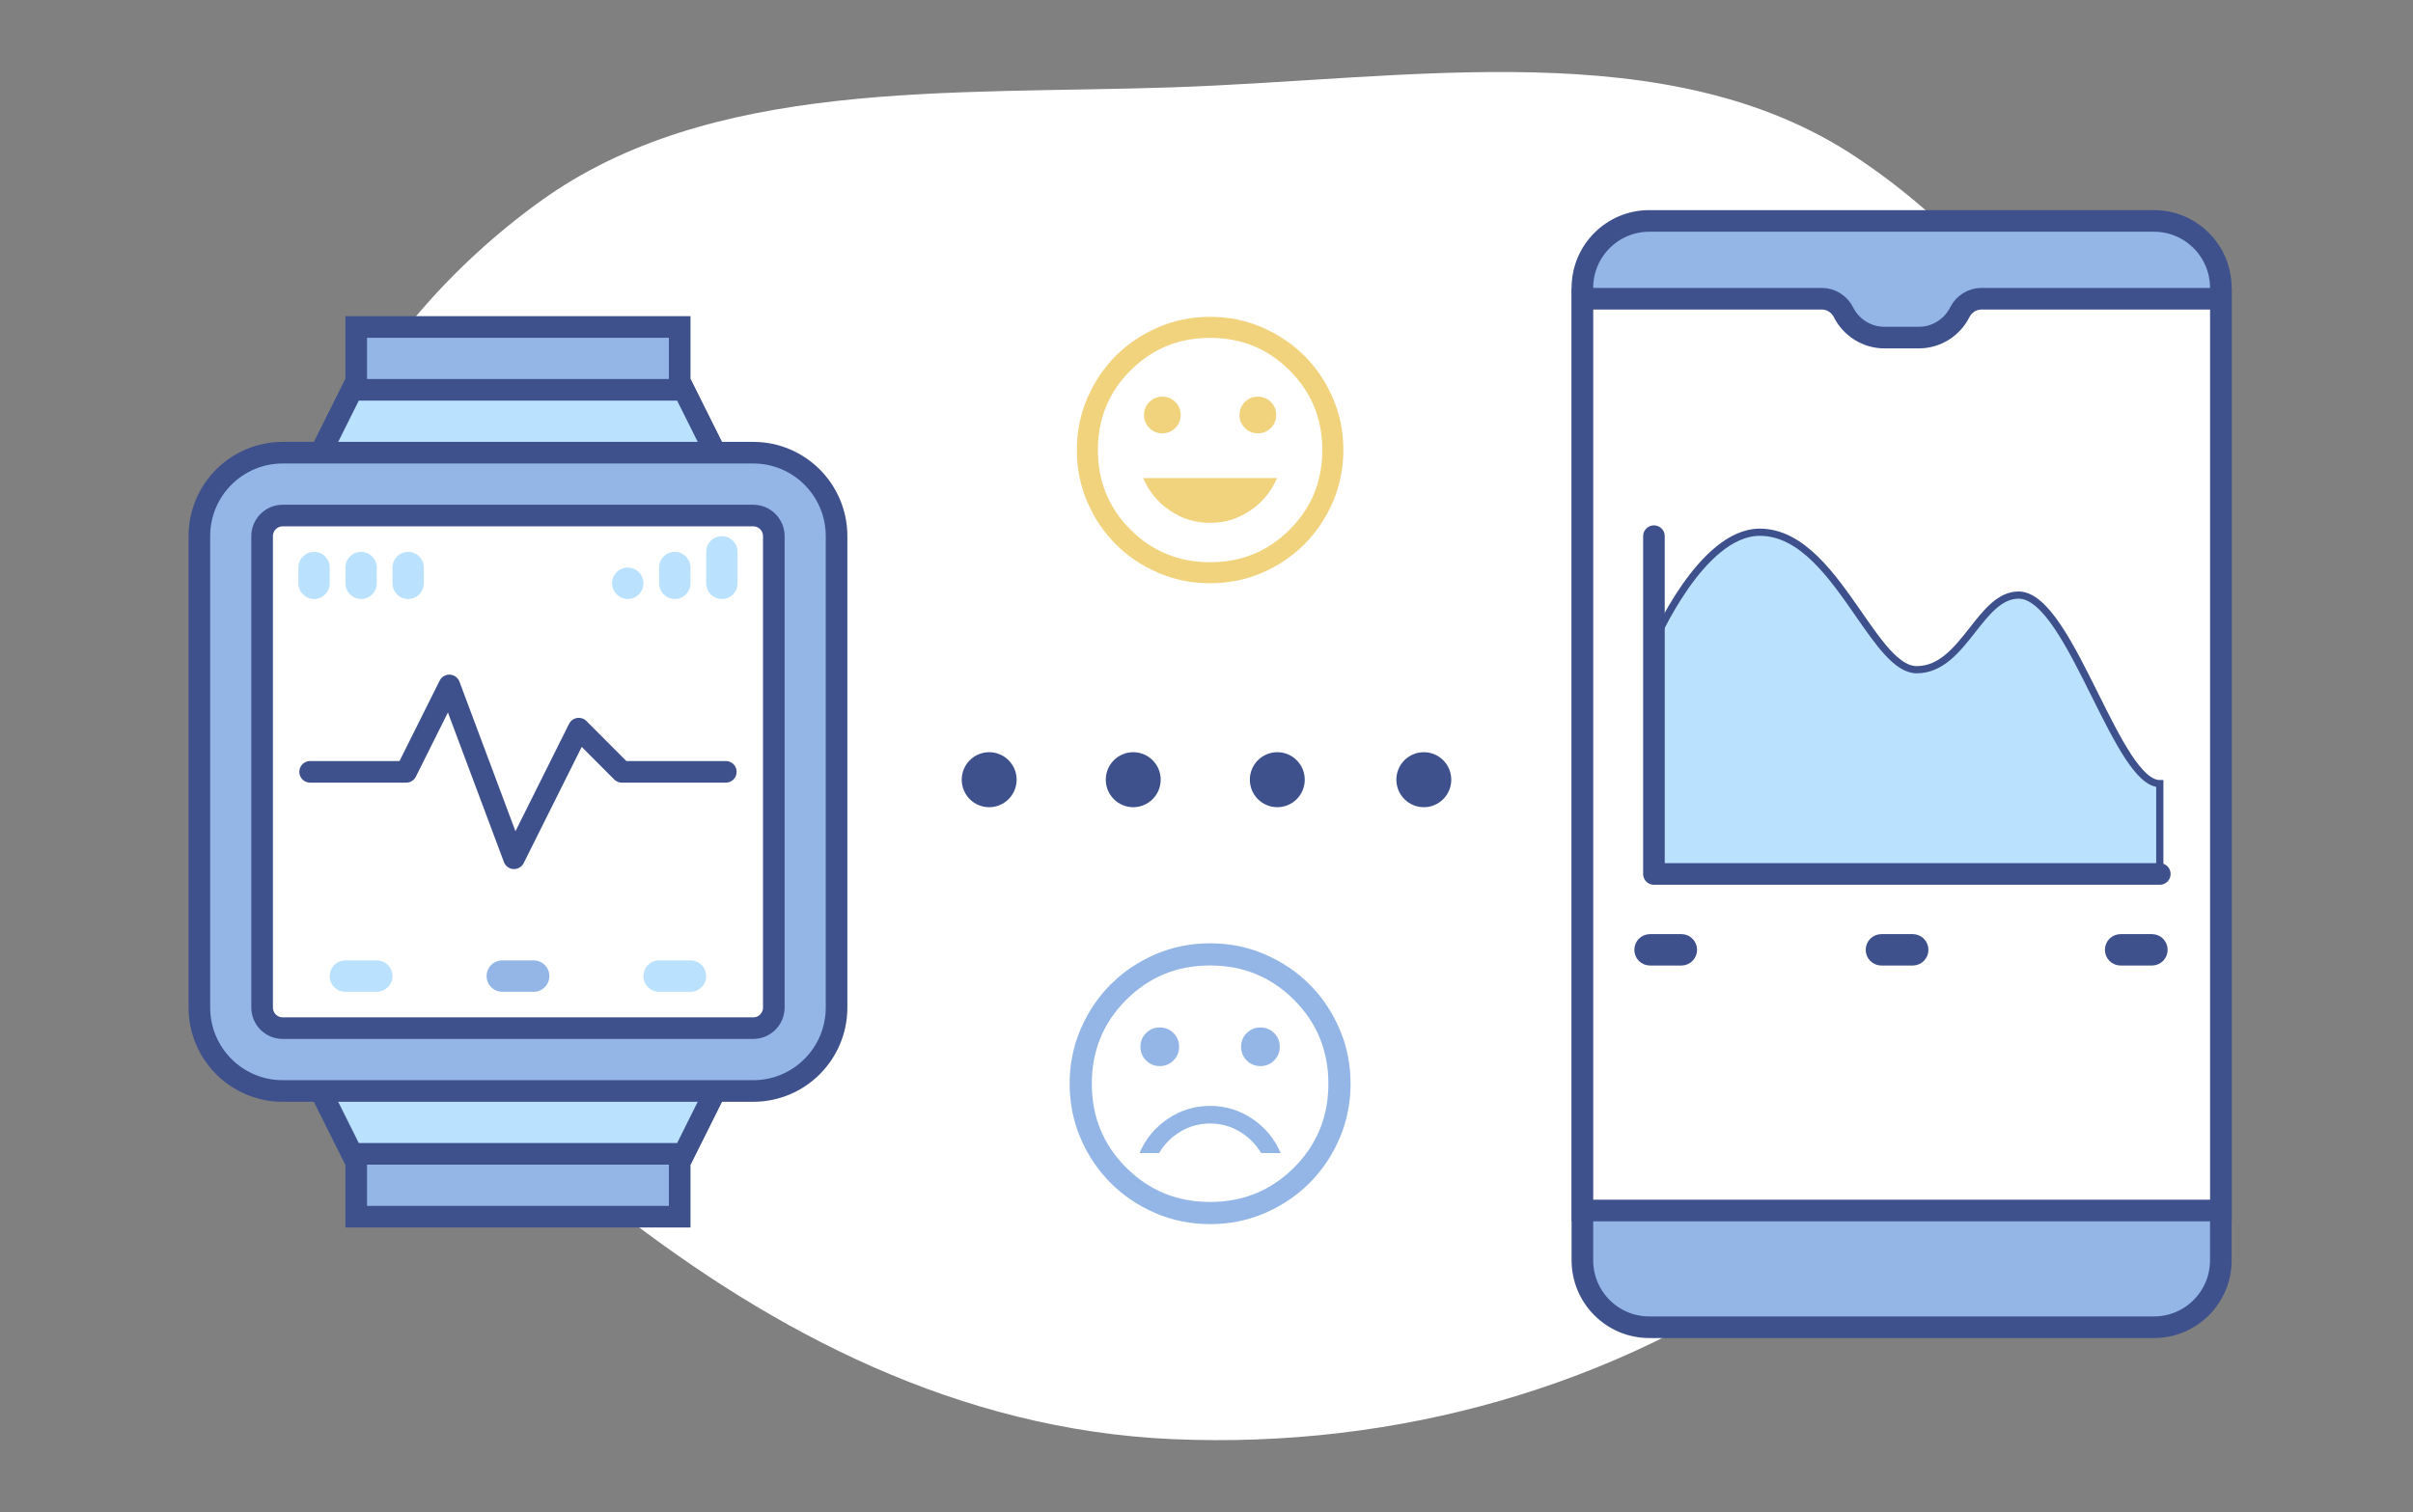 <svg width="335" height="210" viewBox="0 0 335 210" fill="none" xmlns="http://www.w3.org/2000/svg">
<rect x="0" y="0" width="335" height="210" fill="#808080" stroke="none"/>
<path fill-rule="evenodd" clip-rule="evenodd" d="M162.739 12.13C195.87 11.018 231.656 4.464 257.737 21.851C285.897 40.623 300.192 72.164 298.34 102.526C296.563 131.664 274.619 156.42 248.38 175.254C224.453 192.429 194.025 201.243 162.739 199.858C133.059 198.544 107.493 185.102 85.585 168.048C62.391 149.992 39.73 129.191 37.708 102.526C35.585 74.523 49.805 46.175 74.965 27.985C98.642 10.866 131.667 13.173 162.739 12.13Z" fill="white"/>
<path d="M94.522 161.07L94.364 161.386V161.739V168.967H49.455V161.739V161.386L49.297 161.07L43.846 150.147H99.972L94.522 161.07Z" fill="#93B6E7" stroke="#3E518C" stroke-width="3"/>
<path d="M48.883 160.239L43.846 150.147H99.972L94.936 160.239H48.883Z" fill="#BAE2FF" stroke="#3E518C" stroke-width="3"/>
<path d="M94.364 52.639V52.992L94.522 53.309L99.972 64.231H43.846L49.297 53.309L49.455 52.992V52.639V45.411H94.364V52.639Z" fill="#93B6E7" stroke="#3E518C" stroke-width="3"/>
<path d="M48.883 54.139H94.936L99.972 64.231H43.846L48.883 54.139Z" fill="#BAE2FF" stroke="#3E518C" stroke-width="3"/>
<path d="M39.244 62.867H104.575C110.96 62.867 116.141 68.054 116.141 74.459V139.919C116.141 146.324 110.96 151.511 104.575 151.511H39.244C32.859 151.511 27.678 146.324 27.678 139.919V74.459C27.678 68.054 32.859 62.867 39.244 62.867Z" fill="#93B6E7" stroke="#3E518C" stroke-width="3"/>
<path d="M107.43 74.459V139.919C107.43 141.504 106.149 142.783 104.575 142.783H39.244C37.67 142.783 36.389 141.504 36.389 139.919V74.459C36.389 72.874 37.67 71.595 39.244 71.595H104.575C106.149 71.595 107.43 72.874 107.43 74.459Z" fill="white" stroke="#3E518C" stroke-width="3"/>
<path d="M43.599 83.187C42.396 83.187 41.422 82.21 41.422 81.005V78.823C41.422 77.617 42.396 76.641 43.599 76.641C44.802 76.641 45.777 77.617 45.777 78.823V81.005C45.777 82.21 44.802 83.187 43.599 83.187Z" fill="#BAE2FF"/>
<path d="M50.132 83.187C48.929 83.187 47.955 82.21 47.955 81.005V78.823C47.955 77.617 48.929 76.641 50.132 76.641C51.336 76.641 52.31 77.617 52.31 78.823V81.005C52.31 82.21 51.336 83.187 50.132 83.187Z" fill="#BAE2FF"/>
<path d="M56.665 83.187C55.462 83.187 54.488 82.21 54.488 81.005V78.823C54.488 77.617 55.462 76.641 56.665 76.641C57.869 76.641 58.843 77.617 58.843 78.823V81.005C58.843 82.21 57.869 83.187 56.665 83.187Z" fill="#BAE2FF"/>
<path d="M87.159 83.187C85.961 83.187 84.975 82.21 84.975 81.005C84.975 79.799 85.939 78.823 87.137 78.823H87.159C88.356 78.823 89.331 79.799 89.331 81.005C89.331 82.21 88.356 83.187 87.159 83.187ZM95.864 81.005V78.823C95.864 77.617 94.889 76.641 93.686 76.641C92.483 76.641 91.508 77.617 91.508 78.823V81.005C91.508 82.21 92.483 83.187 93.686 83.187C94.889 83.187 95.864 82.21 95.864 81.005ZM102.397 81.005V76.641C102.397 75.435 101.422 74.459 100.219 74.459C99.016 74.459 98.042 75.435 98.042 76.641V81.005C98.042 82.21 99.016 83.187 100.219 83.187C101.422 83.187 102.397 82.21 102.397 81.005Z" fill="#BAE2FF"/>
<path d="M74.087 137.737H69.732C68.528 137.737 67.554 136.761 67.554 135.555C67.554 134.35 68.528 133.373 69.732 133.373H74.087C75.29 133.373 76.265 134.35 76.265 135.555C76.265 136.761 75.29 137.737 74.087 137.737Z" fill="#93B6E7"/>
<path d="M95.864 137.737H91.508C90.305 137.737 89.331 136.761 89.331 135.555C89.331 134.35 90.305 133.373 91.508 133.373H95.864C97.067 133.373 98.042 134.35 98.042 135.555C98.042 136.761 97.067 137.737 95.864 137.737Z" fill="#BAE2FF"/>
<path d="M52.31 137.737H47.955C46.752 137.737 45.777 136.761 45.777 135.555C45.777 134.35 46.752 133.373 47.955 133.373H52.31C53.513 133.373 54.488 134.35 54.488 135.555C54.488 136.761 53.513 137.737 52.31 137.737Z" fill="#BAE2FF"/>
<path d="M43.055 107.189H56.393L62.382 95.188L71.365 119.19L80.348 101.189L86.337 107.189H100.764" stroke="#3E518C" stroke-width="3" stroke-linecap="round" stroke-linejoin="round"/>
<path d="M228.965 30.682H299.043C304.165 30.682 308.322 34.843 308.322 39.983V175.017C308.322 180.157 304.165 184.318 299.043 184.318H228.965C223.842 184.318 219.685 180.157 219.685 175.017V39.983C219.685 34.843 223.842 30.682 228.965 30.682Z" fill="#93B6E7" stroke="#3E518C" stroke-width="3"/>
<path d="M308.328 41.483V168.111H219.69V41.483H252.908C254.183 41.483 255.353 42.207 255.928 43.355C257.008 45.513 259.213 46.883 261.63 46.883H266.383C268.8 46.883 271.005 45.513 272.085 43.355C272.66 42.207 273.83 41.483 275.104 41.483H308.328Z" fill="white" stroke="#3E518C" stroke-width="3"/>
<path d="M299.848 108.826C296.979 108.826 293.985 102.815 290.865 96.553C287.474 89.745 283.936 82.641 280.249 82.641C277.651 82.641 275.797 85.002 273.858 87.47C271.735 90.173 269.51 93.006 266.094 93.006C263.406 93.006 260.89 89.381 258.051 85.29C254.374 79.992 250.154 73.913 244.317 73.913C236.151 73.913 229.618 89.187 229.618 89.187V121.372H299.848V108.826Z" fill="#BAE2FF"/>
<path d="M299.848 108.826C296.979 108.826 293.985 102.815 290.865 96.553C287.474 89.745 283.936 82.641 280.249 82.641C277.651 82.641 275.797 85.002 273.858 87.47C271.735 90.173 269.51 93.006 266.094 93.006C263.406 93.006 260.89 89.381 258.051 85.29C254.374 79.992 250.154 73.913 244.317 73.913C236.151 73.913 229.618 89.187 229.618 89.187V121.372H299.848V108.826Z" stroke="#3E518C"/>
<path d="M229.618 74.459V121.372H299.848" stroke="#3E518C" stroke-width="3" stroke-linecap="round" stroke-linejoin="round"/>
<path d="M233.429 132.588H229.073C228.701 132.588 228.396 132.286 228.396 131.906C228.396 131.526 228.701 131.224 229.073 131.224H233.429C233.801 131.224 234.107 131.526 234.107 131.906C234.107 132.286 233.801 132.588 233.429 132.588Z" fill="#93B6E7" stroke="#3E518C" stroke-width="3"/>
<path d="M298.76 132.588H294.404C294.032 132.588 293.727 132.286 293.727 131.906C293.727 131.526 294.032 131.224 294.404 131.224H298.76C299.132 131.224 299.437 131.526 299.437 131.906C299.437 132.286 299.132 132.588 298.76 132.588Z" fill="#93B6E7" stroke="#3E518C" stroke-width="3"/>
<path d="M265.55 132.588H261.194C260.822 132.588 260.517 132.286 260.517 131.906C260.517 131.526 260.822 131.224 261.194 131.224H265.55C265.922 131.224 266.227 131.526 266.227 131.906C266.227 132.286 265.922 132.588 265.55 132.588Z" fill="#93B6E7" stroke="#3E518C" stroke-width="3"/>
<ellipse cx="137.329" cy="108.28" rx="3.811" ry="3.819" fill="#3E518C"/>
<ellipse cx="177.329" cy="108.28" rx="3.811" ry="3.819" fill="#3E518C"/>
<ellipse cx="157.329" cy="108.28" rx="3.811" ry="3.819" fill="#3E518C"/>
<ellipse cx="197.671" cy="108.28" rx="3.811" ry="3.819" fill="#3E518C"/>
<path d="M174.991 148.053C175.738 148.053 176.372 147.791 176.891 147.268C177.411 146.745 177.671 146.111 177.671 145.364C177.671 144.617 177.41 143.984 176.887 143.464C176.364 142.944 175.729 142.684 174.982 142.684C174.235 142.684 173.602 142.946 173.082 143.469C172.563 143.991 172.303 144.626 172.303 145.373C172.303 146.12 172.564 146.753 173.087 147.273C173.61 147.793 174.244 148.053 174.991 148.053ZM161.018 148.053C161.765 148.053 162.398 147.791 162.918 147.268C163.437 146.745 163.697 146.111 163.697 145.364C163.697 144.617 163.436 143.984 162.913 143.464C162.39 142.944 161.756 142.684 161.009 142.684C160.262 142.684 159.628 142.946 159.109 143.469C158.589 143.991 158.329 144.626 158.329 145.373C158.329 146.12 158.59 146.753 159.113 147.273C159.636 147.793 160.271 148.053 161.018 148.053ZM168 153.579C165.858 153.579 163.9 154.178 162.126 155.377C160.353 156.576 159.045 158.161 158.203 160.131H160.918C161.671 158.866 162.672 157.865 163.92 157.129C165.169 156.394 166.529 156.026 168 156.026C169.471 156.026 170.831 156.394 172.08 157.129C173.328 157.865 174.329 158.866 175.082 160.131H177.797C176.955 158.161 175.647 156.576 173.874 155.377C172.1 154.178 170.142 153.579 168 153.579ZM168.004 170C165.306 170 162.771 169.488 160.398 168.465C158.025 167.441 155.961 166.052 154.205 164.297C152.45 162.543 151.06 160.479 150.036 158.107C149.012 155.735 148.5 153.2 148.5 150.504C148.5 147.806 149.012 145.271 150.035 142.898C151.059 140.525 152.448 138.461 154.203 136.705C155.957 134.95 158.021 133.56 160.393 132.536C162.765 131.512 165.3 131 167.996 131C170.694 131 173.229 131.512 175.602 132.535C177.975 133.559 180.039 134.948 181.795 136.703C183.55 138.457 184.94 140.521 185.964 142.893C186.988 145.265 187.5 147.8 187.5 150.496C187.5 153.194 186.988 155.729 185.965 158.102C184.941 160.475 183.552 162.539 181.797 164.295C180.043 166.05 177.979 167.44 175.607 168.464C173.235 169.488 170.7 170 168.004 170ZM168 166.921C172.584 166.921 176.467 165.33 179.649 162.149C182.83 158.967 184.421 155.084 184.421 150.5C184.421 145.916 182.83 142.033 179.649 138.851C176.467 135.67 172.584 134.079 168 134.079C163.416 134.079 159.533 135.67 156.351 138.851C153.17 142.033 151.579 145.916 151.579 150.5C151.579 155.084 153.17 158.967 156.351 162.149C159.533 165.33 163.416 166.921 168 166.921Z" fill="#93B6E7"/>
<path d="M174.633 60.178C175.342 60.178 175.943 59.93 176.436 59.434C176.929 58.938 177.175 58.336 177.175 57.627C177.175 56.919 176.927 56.318 176.431 55.825C175.935 55.332 175.333 55.085 174.624 55.085C173.915 55.085 173.315 55.333 172.822 55.829C172.329 56.325 172.082 56.927 172.082 57.636C172.082 58.344 172.33 58.945 172.826 59.438C173.322 59.932 173.924 60.178 174.633 60.178ZM161.376 60.178C162.085 60.178 162.685 59.93 163.178 59.434C163.671 58.938 163.918 58.336 163.918 57.627C163.918 56.919 163.67 56.318 163.174 55.825C162.678 55.332 162.076 55.085 161.367 55.085C160.658 55.085 160.057 55.333 159.564 55.829C159.071 56.325 158.825 56.927 158.825 57.636C158.825 58.344 159.073 58.945 159.569 59.438C160.065 59.932 160.667 60.178 161.376 60.178ZM168 72.611C170.032 72.611 171.89 72.043 173.572 70.905C175.255 69.768 176.496 68.264 177.295 66.395H158.705C159.504 68.264 160.745 69.768 162.428 70.905C164.11 72.043 165.968 72.611 168 72.611ZM168.003 81C165.445 81 163.039 80.514 160.788 79.543C158.536 78.572 156.578 77.254 154.913 75.59C153.247 73.925 151.929 71.968 150.957 69.717C149.986 67.466 149.5 65.062 149.5 62.503C149.5 59.945 149.986 57.539 150.957 55.288C151.928 53.036 153.246 51.078 154.91 49.413C156.575 47.747 158.533 46.429 160.783 45.457C163.034 44.486 165.438 44 167.997 44C170.555 44 172.961 44.486 175.212 45.457C177.464 46.428 179.422 47.746 181.087 49.41C182.753 51.075 184.071 53.032 185.043 55.283C186.014 57.534 186.5 59.938 186.5 62.497C186.5 65.055 186.014 67.461 185.043 69.712C184.072 71.964 182.754 73.922 181.09 75.587C179.425 77.253 177.467 78.571 175.217 79.543C172.966 80.514 170.562 81 168.003 81ZM168 78.079C172.349 78.079 176.033 76.57 179.051 73.551C182.07 70.533 183.579 66.849 183.579 62.5C183.579 58.151 182.07 54.467 179.051 51.449C176.033 48.43 172.349 46.921 168 46.921C163.651 46.921 159.967 48.43 156.949 51.449C153.93 54.467 152.421 58.151 152.421 62.5C152.421 66.849 153.93 70.533 156.949 73.551C159.967 76.57 163.651 78.079 168 78.079Z" fill="#F1D37D"/>
</svg>
